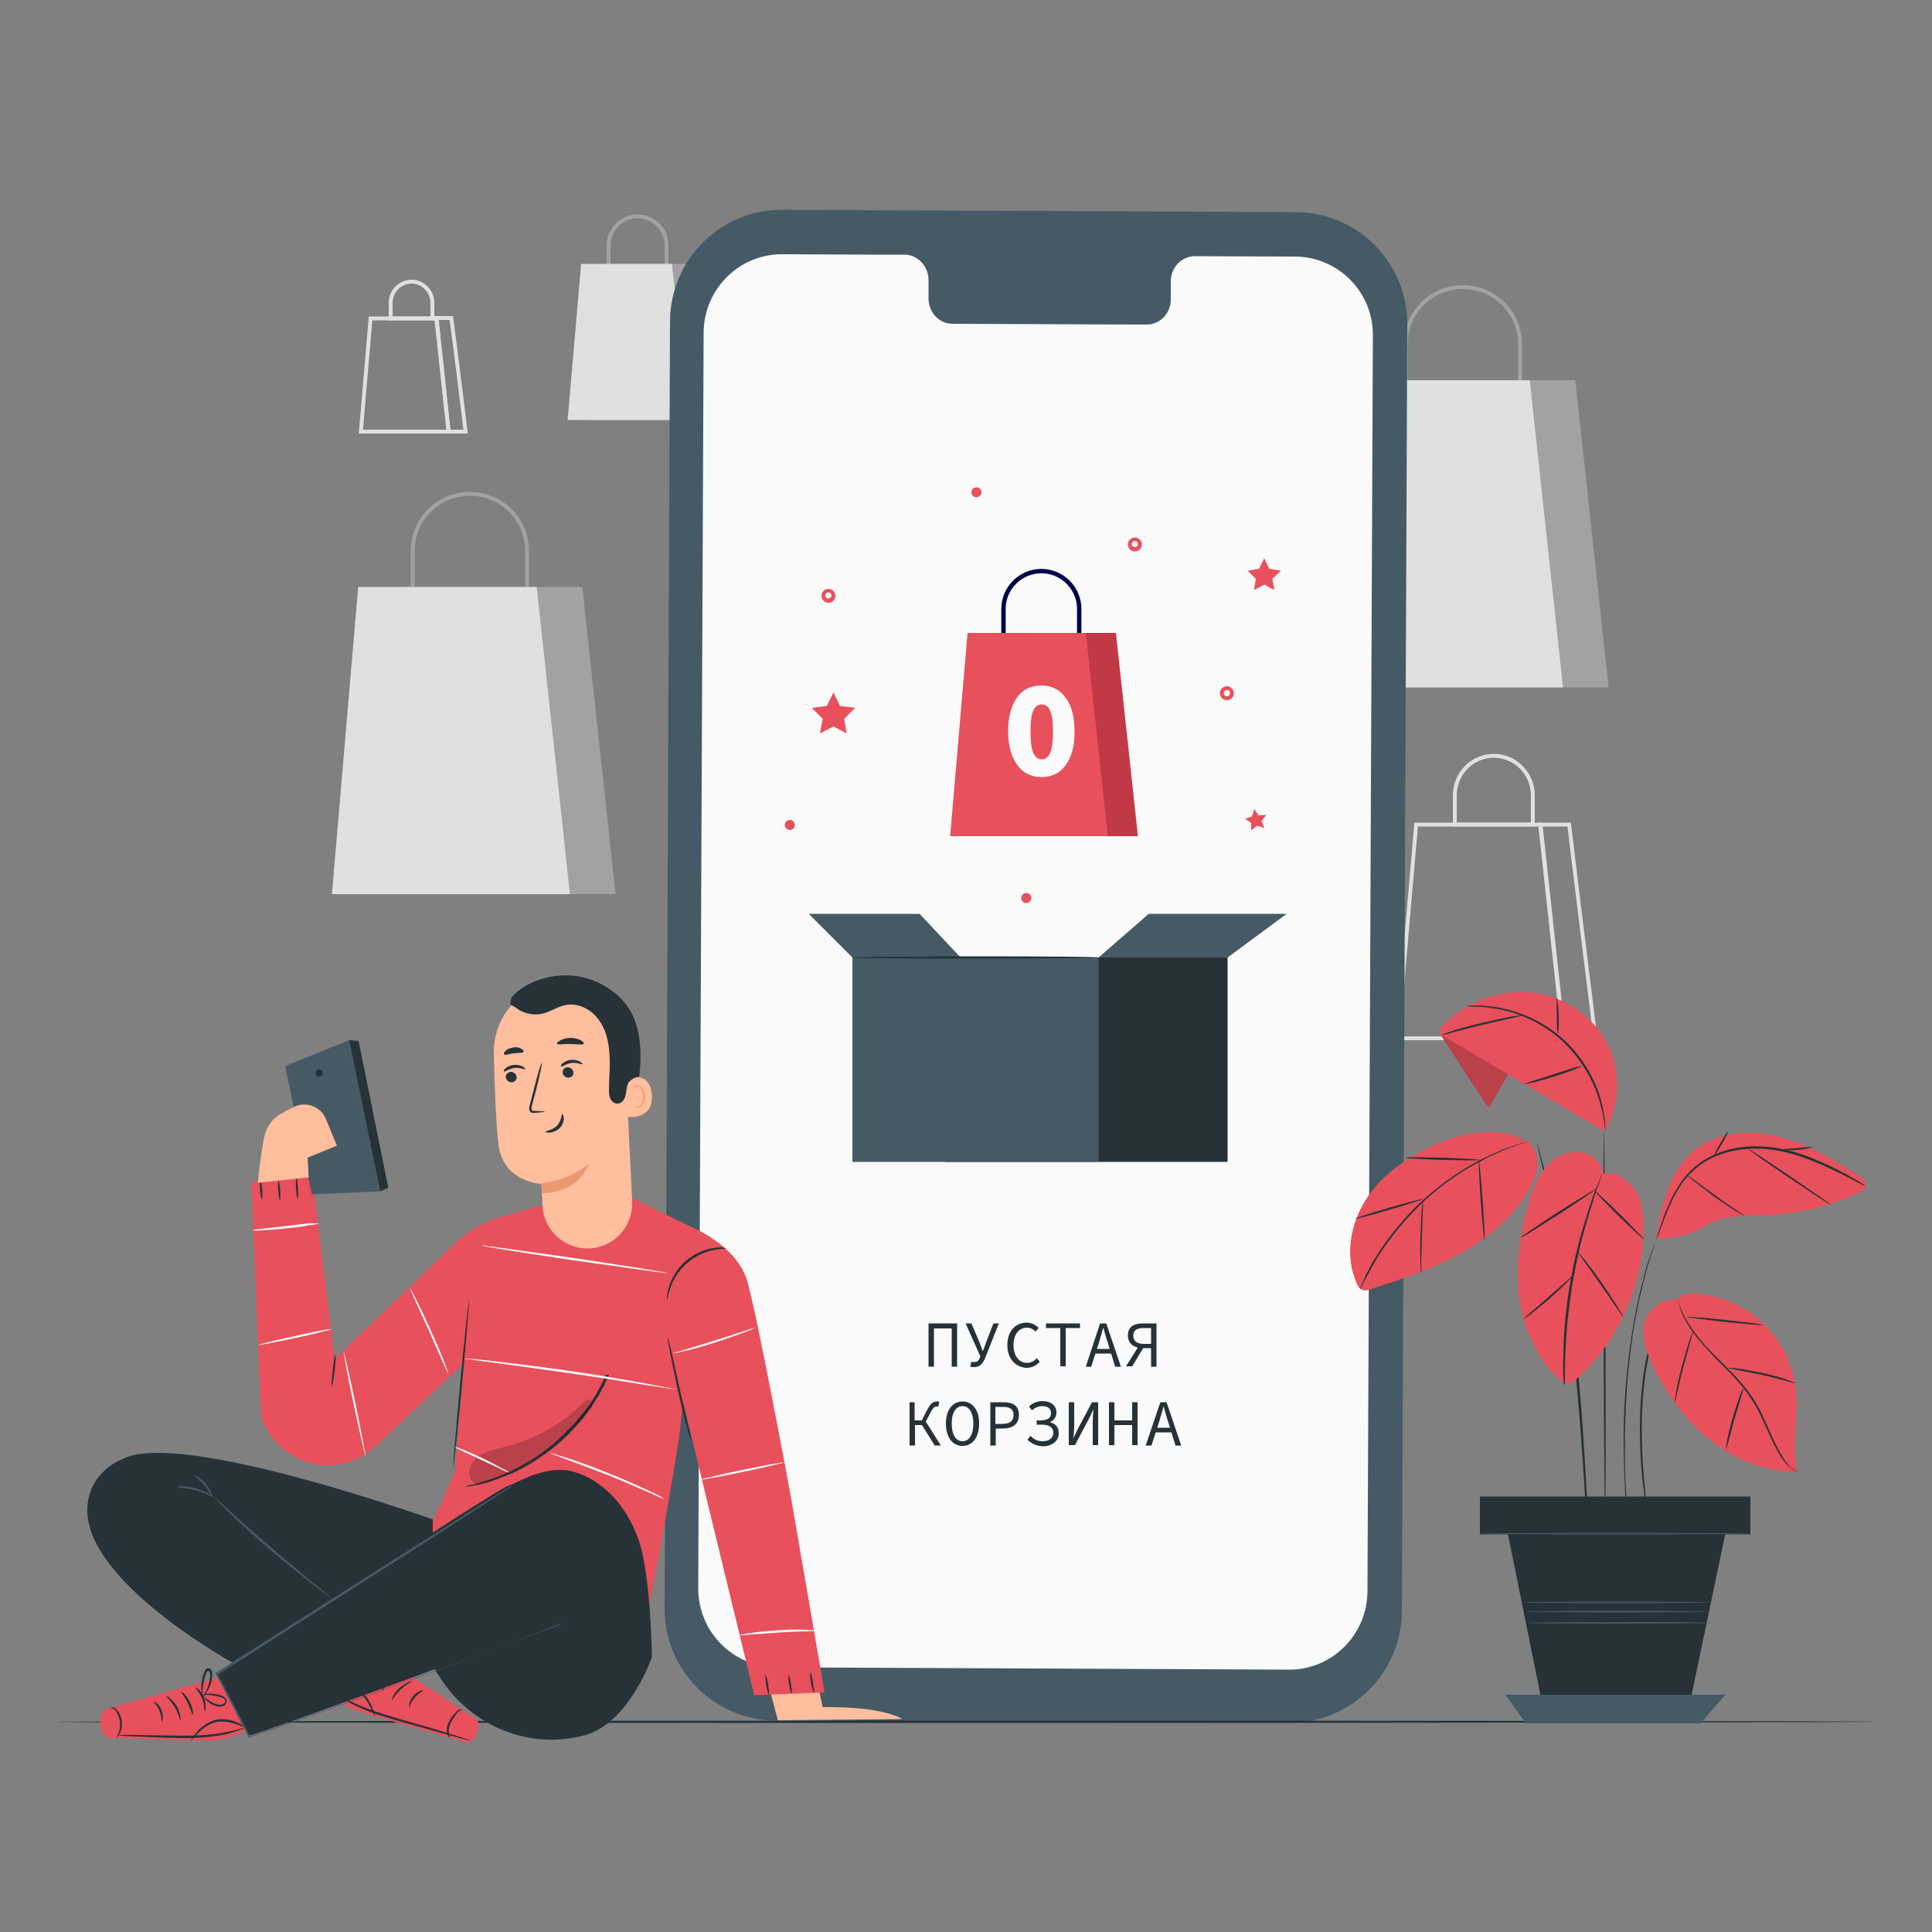 <?xml version="1.0" encoding="utf-8"?>
<!-- Generator: Adobe Illustrator 22.0.1, SVG Export Plug-In . SVG Version: 6.00 Build 0)  -->
<svg version="1.1" xmlns="http://www.w3.org/2000/svg" xmlns:xlink="http://www.w3.org/1999/xlink" x="0px" y="0px"
	 viewBox="0 0 500 500" style="enable-background:new 0 0 500 500;" xml:space="preserve">
<rect x="0" y="0" width="500" height="500" fill="#808080" stroke="none"/>
<style type="text/css">
	.st0{fill:none;stroke:#E0E0E0;stroke-miterlimit:10;}
	.st1{fill:#A3A2A2;}
	.st2{fill:none;stroke:#A3A2A2;stroke-miterlimit:10;}
	.st3{fill:#E0E0E0;}
	.st4{display:none;}
	.st5{display:inline;}
	.st6{fill:#EBEBEB;}
	.st7{fill:#455A64;}
	.st8{fill:#FAFAFA;}
	.st9{fill:#E8505B;}
	.st10{fill:#263238;}
	.st11{fill:#C13945;}
	.st12{fill:none;stroke:#01004C;stroke-width:1.133;stroke-linecap:round;stroke-linejoin:round;stroke-miterlimit:10;}
	.st13{fill:#FFBE9D;}
	.st14{opacity:0.2;}
	.st15{fill:#EB996E;}
</style>
<g id="Background_Complete">
	<g>
		<path class="st0" d="M412.9,268.7c-2.7,0-5.5,0-8.2,0c-2-18.4-4-36.9-6-55.3c2.5,0,4.9,0,7.4,0
			C408.3,231.8,410.6,250.2,412.9,268.7z"/>
		<path class="st0" d="M376.5,213.4h20.2v-7.5c0-5.7-4.5-10.3-10.1-10.3l0,0c-5.6,0-10.1,4.6-10.1,10.3V213.4z"/>
		<polygon class="st0" points="404.6,268.7 361.7,268.7 366.5,213.4 398.6,213.4 		"/>
	</g>
	<g>
		<polygon class="st1" points="184.3,108.7 152.9,108.7 156.4,68.3 179.9,68.3 		"/>
		<path class="st2" d="M157.5,69h15v-5.5c0-4.2-3.4-7.5-7.5-7.5l0,0c-4.2,0-7.5,3.4-7.5,7.5V69z"/>
		<polygon class="st3" points="178.3,108.7 146.9,108.7 150.4,68.3 173.9,68.3 		"/>
	</g>
	<g>
		<polygon class="st1" points="416.3,177.9 354.7,177.9 361.5,98.4 407.7,98.4 		"/>
		<path class="st2" d="M363.8,99.8h29.6V89.1c0-8.2-6.6-14.8-14.8-14.8l0,0c-8.2,0-14.8,6.6-14.8,14.8V99.8z"/>
		<polygon class="st3" points="404.5,177.9 342.9,177.9 349.7,98.4 395.9,98.4 		"/>
	</g>
	<g>
		<polygon class="st1" points="159.3,231.4 97.7,231.4 104.5,151.9 150.7,151.9 		"/>
		<path class="st2" d="M106.8,153.4h29.6v-10.8c0-8.2-6.6-14.8-14.8-14.8l0,0c-8.2,0-14.8,6.6-14.8,14.8V153.4z"/>
		<polygon class="st3" points="147.5,231.4 85.9,231.4 92.7,151.9 138.9,151.9 		"/>
	</g>
	<g>
		<path class="st0" d="M120.5,111.7c-1.5,0-2.9,0-4.4,0c-1.1-9.8-2.1-19.6-3.2-29.4c1.3,0,2.6,0,3.9,0
			C118.1,92.1,119.3,101.9,120.5,111.7z"/>
		<path class="st0" d="M101.2,82.4h10.7v-4c0-3-2.4-5.5-5.4-5.5l0,0c-3,0-5.4,2.5-5.4,5.5V82.4z"/>
		<polygon class="st0" points="116.1,111.7 93.4,111.7 95.9,82.4 113,82.4 		"/>
	</g>
</g>
<g id="Background_Simple" class="st4">
	<g class="st5">
		<path class="st6" d="M461.4,105.3l-2.4-3.9c-20.4-33.2-57.2-53.1-96-50.7c-5,0.3-10,1-14.9,2c-35.3,7.5-66,33.8-78.8,67.6
			c-7.5,19.9-9.6,42.7-23.8,58.5c-18.5,20.5-49.9,21.2-77.5,20.3c-27.6-0.8-59-0.1-77.4,20.5C79,232.4,75.4,250.8,76.3,268
			c2.5,45.7,34.7,86.6,75.8,107s89.4,22.1,134.3,13.2c62.9-12.5,122.8-46.9,158.7-100.1C481.1,235,490.2,162.6,461.4,105.3z"/>
	</g>
</g>
<g id="Device">
	<g>
		<g>
			<g>
				<g>
					<g>
						<g>
							<g>
								<g>
									<path class="st7" d="M333.7,445.9l-132.9-0.6c-16-0.1-28.9-13.1-28.8-29.1l1.4-333.1c0.1-16,13.1-28.9,29.1-28.8l132.9,0.6
										c16,0.1,28.9,13.1,28.8,29.1l-1.4,333.1C362.7,433,349.6,445.9,333.7,445.9z"/>
								</g>
							</g>
							<g>
								<g>
									<path class="st8" d="M335.1,66.4l-25.8-0.1c-3.5,0-6.3,2.9-6.3,6.5l0,4.7c0,3.6-2.8,6.5-6.3,6.5l-50.2-0.2
										c-3.5,0-6.2-3-6.2-6.6l0-4.7c0-3.6-2.8-6.6-6.2-6.6l-9.1,0l-22.5-0.1c-11.2-0.1-20.3,9-20.4,20.2l-1.4,325.1
										c0,11.2,9,20.3,20.2,20.4l132.6,0.6c11.2,0.1,20.3-9,20.4-20.2l1.4-325.1C355.4,75.6,346.3,66.4,335.1,66.4z"/>
								</g>
							</g>
						</g>
					</g>
				</g>
			</g>
			<g>
				<polygon class="st9" points="215.7,179.2 217.4,182.7 221.3,183.2 218.5,186 219.1,189.8 215.7,188 212.2,189.8 212.9,186 
					210.1,183.2 214,182.7 				"/>
			</g>
			<g>
				<polygon class="st9" points="327.2,144.5 328.5,147.2 331.5,147.7 329.3,149.8 329.8,152.7 327.2,151.3 324.5,152.7 325,149.8 
					322.9,147.7 325.8,147.2 				"/>
			</g>
			<g>
				<polygon class="st9" points="324.6,209.4 325.7,211 327.7,210.9 326.5,212.5 327.2,214.3 325.3,213.7 323.8,214.9 323.8,213 
					322.2,211.9 324,211.3 				"/>
			</g>
			<g>
				<path class="st9" d="M214.4,156c-1,0-1.8-0.8-1.8-1.8c0-1,0.8-1.8,1.8-1.8c1,0,1.8,0.8,1.8,1.8C216.2,155.2,215.4,156,214.4,156
					z M214.4,153.3c-0.5,0-0.8,0.4-0.8,0.8c0,0.5,0.4,0.8,0.8,0.8c0.5,0,0.8-0.4,0.8-0.8C215.2,153.7,214.8,153.3,214.4,153.3z"/>
			</g>
			<g>
				<path class="st9" d="M317.5,181.2c-1,0-1.8-0.8-1.8-1.8c0-1,0.8-1.8,1.8-1.8c1,0,1.8,0.8,1.8,1.8
					C319.4,180.4,318.5,181.2,317.5,181.2z M317.5,178.6c-0.5,0-0.8,0.4-0.8,0.8c0,0.5,0.4,0.8,0.8,0.8c0.5,0,0.8-0.4,0.8-0.8
					C318.4,178.9,318,178.6,317.5,178.6z"/>
			</g>
			<g>
				<path class="st9" d="M293.7,142.7c-1,0-1.8-0.8-1.8-1.8c0-1,0.8-1.8,1.8-1.8c1,0,1.8,0.8,1.8,1.8
					C295.5,141.9,294.7,142.7,293.7,142.7z M293.7,140c-0.5,0-0.8,0.4-0.8,0.8c0,0.5,0.4,0.8,0.8,0.8c0.5,0,0.8-0.4,0.8-0.8
					C294.5,140.4,294.2,140,293.7,140z"/>
			</g>
			<g>
				<circle class="st9" cx="204.4" cy="213.5" r="1.3"/>
			</g>
			<g>
				<path class="st9" d="M266.9,232.4c0,0.7-0.6,1.3-1.3,1.3c-0.7,0-1.3-0.6-1.3-1.3s0.6-1.3,1.3-1.3
					C266.3,231.1,266.9,231.7,266.9,232.4z"/>
			</g>
			<g>
				<circle class="st9" cx="252.7" cy="127.4" r="1.3"/>
			</g>
			<g>
				<g>
					<rect x="244.6" y="247.8" class="st10" width="73.1" height="52.9"/>
				</g>
				<g>
					<rect x="220.6" y="247.8" class="st7" width="63.7" height="52.9"/>
				</g>
				<g>
					<polygon class="st7" points="220.6,247.8 209.3,236.5 238,236.5 248.6,247.8 					"/>
				</g>
				<g>
					<polygon class="st7" points="284.3,247.8 297.3,236.5 333,236.5 317.7,247.8 					"/>
				</g>
				<g>
					<g>
						<path class="st10" d="M284.3,247.8c0,0.1-14.3,0.3-31.9,0.3c-17.6,0-31.9-0.1-31.9-0.3c0-0.1,14.3-0.3,31.9-0.3
							C270.1,247.5,284.3,247.6,284.3,247.8z"/>
					</g>
				</g>
			</g>
		</g>
	</g>
	<g>
		<polygon class="st11" points="294.5,216.4 253.7,216.4 258.3,163.8 288.8,163.8 		"/>
		<path class="st12" d="M259.7,164.7h19.6v-7.1c0-5.4-4.4-9.8-9.8-9.8l0,0c-5.4,0-9.8,4.4-9.8,9.8V164.7z"/>
		<polygon class="st9" points="286.7,216.4 245.9,216.4 250.4,163.8 281,163.8 		"/>
	</g>
	<g>
		<path class="st10" d="M240.2,342.5h7.5v11.2h-1.4v-9.9h-4.6v9.9h-1.4V342.5z"/>
		<path class="st10" d="M251.1,353.7l0.3-1.3c0.2,0.1,0.4,0.1,0.7,0.1c0.7,0,1.1-0.3,1.4-0.9l0.2-0.6l-3.8-8.5h1.5l2.1,4.9l0.8,2.2
			h0.1l0.8-2.2l1.9-4.9h1.4l-3.6,9.1c-0.6,1.4-1.4,2.2-2.8,2.2C251.8,353.8,251.5,353.8,251.1,353.7z"/>
		<path class="st10" d="M260.7,348.1c0-3.6,2.1-5.8,5-5.8c1.3,0,2.4,0.6,3.1,1.4l-0.8,0.9c-0.6-0.6-1.3-1-2.2-1
			c-2.1,0-3.5,1.7-3.5,4.5c0,2.8,1.4,4.6,3.5,4.6c1,0,1.8-0.4,2.5-1.2l0.8,0.9c-0.9,1-2,1.6-3.5,1.6
			C262.8,353.8,260.7,351.7,260.7,348.1z"/>
		<path class="st10" d="M274.4,343.7h-3.7v-1.2h8.8v1.2h-3.7v9.9h-1.4V343.7z"/>
		<path class="st10" d="M284.7,342.5h1.6l3.8,11.2h-1.5l-1.9-6.2c-0.4-1.2-0.8-2.5-1.1-3.8h-0.1c-0.4,1.3-0.7,2.5-1.1,3.8l-2,6.2
			H281L284.7,342.5z M283,349.1h5.1v1.2H283V349.1z"/>
		<path class="st10" d="M295,347.9l1.1,0.6l-3.1,5.1h-1.6L295,347.9z M297.9,348.9h-2.3c-2.1-0.1-3.7-1.1-3.7-3.3
			c0-2.3,1.6-3.1,3.9-3.1h3.5v11.2h-1.4V348.9z M297.9,347.8v-4.1h-1.9c-1.7,0-2.7,0.5-2.7,2c0,1.4,1,2.1,2.7,2.1H297.9z"/>
		<path class="st10" d="M235.3,362.9h1.4v4.7h2.7l4.1,6.5h-1.6l-3.3-5.3h-1.8v5.3h-1.4V362.9z M238.4,367.9l1.6-3.1
			c0.9-1.7,1.5-2.1,2.5-2.1c0.2,0,0.4,0,0.6,0.1l-0.3,1.3c-0.1-0.1-0.3-0.1-0.4-0.1c-0.5,0-0.8,0.2-1.5,1.4l-1.4,2.7L238.4,367.9z"
			/>
		<path class="st10" d="M244.8,368.4c0-3.6,1.8-5.7,4.3-5.7s4.3,2.1,4.3,5.7c0,3.7-1.8,5.8-4.3,5.8S244.8,372.1,244.8,368.4z
			 M251.9,368.4c0-2.8-1.1-4.5-2.8-4.5c-1.7,0-2.8,1.7-2.8,4.5c0,2.9,1.1,4.6,2.8,4.6C250.8,373,251.9,371.3,251.9,368.4z"/>
		<path class="st10" d="M256.2,362.9h3.4c2.5,0,4.1,0.8,4.1,3.3c0,2.4-1.7,3.5-4.1,3.5h-1.9v4.4h-1.4V362.9z M259.4,368.5
			c1.9,0,2.9-0.7,2.9-2.3c0-1.6-1-2.1-2.9-2.1h-1.8v4.4H259.4z"/>
		<path class="st10" d="M265.9,372.6l0.8-1c1,1,1.9,1.4,3.2,1.4c1.5,0,2.7-0.8,2.7-2.2c0-1.4-1.1-2.1-3-2.1h-1.3v-1.1h0.9
			c2,0,2.8-0.7,2.8-1.9c0-1.2-0.9-1.8-2.2-1.8c-1,0-2,0.4-2.7,1.1l-0.8-1c0.8-0.8,2.1-1.4,3.5-1.4c2.1,0,3.6,1.1,3.6,2.9
			c0,1.2-0.6,2.1-1.6,2.5v0.1c1.3,0.3,2.2,1.2,2.2,2.8c0,2.1-1.8,3.4-4.1,3.4C268.3,374.2,267,373.7,265.9,372.6z"/>
		<path class="st10" d="M276.6,362.9h1.4v5.8c0,1.2-0.1,2.4-0.2,3.5h0l1.1-2.3l3.7-7h1.6V374h-1.4v-5.8c0-1.2,0.1-2.3,0.2-3.5h0
			l-1.1,2.3l-3.7,7h-1.6V362.9z"/>
		<path class="st10" d="M287,362.9h1.4v4.7h4.6v-4.7h1.4V374H293v-5.2h-4.6v5.2H287V362.9z"/>
		<path class="st10" d="M300.3,362.9h1.6l3.8,11.2h-1.5l-1.9-6.2c-0.4-1.2-0.8-2.5-1.1-3.8h-0.1c-0.4,1.3-0.7,2.5-1.1,3.8l-2,6.2
			h-1.5L300.3,362.9z M298.6,369.5h5.1v1.2h-5.1V369.5z"/>
	</g>
	<g>
		<path class="st8" d="M278.1,189.5c0,3.6-0.8,6.4-2.3,8.5c-1.5,2.1-3.6,3.1-6.3,3.1c-2.7,0-4.8-1.1-6.3-3.2c-1.5-2.1-2.3-5-2.3-8.7
			c0-3.7,0.8-6.6,2.3-8.7c1.5-2.1,3.6-3.1,6.3-3.1c2.7,0,4.8,1.1,6.3,3.2C277.4,182.7,278.1,185.7,278.1,189.5z M266.7,189.3
			c0,2.5,0.2,4.3,0.7,5.5c0.5,1.1,1.2,1.7,2.2,1.7c1,0,1.7-0.6,2.2-1.7c0.5-1.2,0.7-3,0.7-5.4c0-2.5-0.2-4.3-0.7-5.4
			c-0.5-1.2-1.2-1.7-2.2-1.7c-1,0-1.8,0.6-2.2,1.7C266.9,184.9,266.7,186.8,266.7,189.3z"/>
	</g>
</g>
<g id="Floor">
	<g>
		<g>
			<path class="st10" d="M485.2,445.6c0,0.1-105.3,0.3-235.2,0.3c-129.9,0-235.2-0.1-235.2-0.3c0-0.1,105.3-0.3,235.2-0.3
				C379.9,445.3,485.2,445.4,485.2,445.6z"/>
		</g>
	</g>
</g>
<g id="Character">
	<g>
		<g>
			<path class="st13" d="M198.4,434.2l2.9,11l32.2-0.3c0,0-4.4-3.3-20.6-3.1l-1.6-7.6H198.4z"/>
		</g>
		<g>
			<g>
				<path class="st9" d="M163.3,309.9l-24.1,2.3l-9.8,2.8c-4.2,1.2-8,3.4-11.2,6.4l-31.6,30.3l-5.8-47.1L65,305.9l2.6,60.7
					c2.4,7.4,9.2,12.6,17.2,12.6c4.7,0,9.3-2,12.7-5.2l22.5-21.2l-2.2,27.9l-7.7,17.4l55.2,31.2c0,0,6.5-32.1,10-54.3
					c2.8-18,4.3-57.1,4.3-57.1L163.3,309.9z"/>
			</g>
			<g>
				<path class="st9" d="M178.1,317.2c0,0,12.2,4.5,15.2,14.1c2.6,8.5,11.4,56.2,11.4,56.2l8.7,50.5l-18.2,0.7l-20.9-86.1
					L178.1,317.2z"/>
			</g>
			<g>
				<g>
					<path class="st10" d="M117.3,379.5c-0.1,0,0.7-9.7,1.8-21.6c1.1-11.9,2.2-21.6,2.3-21.5c0.1,0-0.7,9.7-1.8,21.6
						C118.5,369.8,117.5,379.5,117.3,379.5z"/>
				</g>
			</g>
			<g>
				<g>
					<path class="st10" d="M157.6,355.7c0,0,0,0.2-0.2,0.5c-0.1,0.4-0.3,0.8-0.6,1.3c-0.2,0.6-0.5,1.3-1,2c-0.4,0.8-0.8,1.7-1.5,2.6
						c-0.3,0.5-0.6,1-0.9,1.5c-0.3,0.5-0.7,1-1.1,1.5c-0.7,1.1-1.6,2.2-2.6,3.3c-1.9,2.2-4.2,4.5-6.9,6.6c-2.7,2.1-5.4,3.8-8,5.2
						c-1.3,0.6-2.6,1.3-3.8,1.7c-0.6,0.2-1.2,0.5-1.8,0.7c-0.6,0.2-1.1,0.4-1.7,0.6c-1,0.4-2,0.6-2.9,0.8c-0.8,0.2-1.6,0.4-2.2,0.5
						c-0.6,0.1-1,0.2-1.4,0.2c-0.3,0-0.5,0.1-0.5,0c0,0,0.2-0.1,0.5-0.2c0.4-0.1,0.8-0.2,1.4-0.3c0.6-0.1,1.3-0.3,2.2-0.6
						c0.8-0.3,1.8-0.5,2.8-0.9c0.5-0.2,1.1-0.4,1.6-0.6c0.6-0.2,1.1-0.5,1.7-0.7c1.2-0.5,2.4-1.1,3.7-1.8c2.6-1.4,5.3-3.1,7.9-5.2
						c2.6-2.1,4.9-4.4,6.8-6.5c0.9-1.1,1.8-2.2,2.6-3.2c0.4-0.5,0.8-1,1.1-1.5c0.3-0.5,0.6-1,0.9-1.5c0.6-0.9,1.1-1.8,1.5-2.6
						c0.4-0.8,0.8-1.4,1-2c0.3-0.5,0.5-0.9,0.6-1.3C157.5,355.9,157.5,355.7,157.6,355.7z"/>
				</g>
			</g>
			<g class="st14">
				<g>
					<path d="M123.8,384.4c-1.8-0.5-2.7-2.7-2.2-4.4c0.5-1.8,1.9-3.1,3.6-3.9c1.7-0.8,3.5-1.1,5.3-1.6c7.7-1.9,14.9-5.9,20.5-11.5
						c0.5-0.5,1.3-1.1,1.9-0.7c0.9,0.5,0.3,1.8-0.3,2.6c-7.8,9-18,15.9-29.3,19.7"/>
				</g>
			</g>
			<g>
				<g>
					<path class="st10" d="M178.9,373c0,0-0.2-0.4-0.4-1c-0.2-0.7-0.5-1.6-0.8-2.9c-0.7-2.4-1.5-5.8-2.3-9.5c-0.8-3.7-1.5-7.1-2-9.6
						c-0.2-1.2-0.4-2.2-0.5-2.9c-0.1-0.7-0.1-1.1-0.1-1.1c0,0,0.1,0.4,0.3,1c0.2,0.8,0.4,1.8,0.7,2.9c0.6,2.6,1.3,5.9,2.1,9.5
						c0.8,3.7,1.6,7,2.2,9.5c0.3,1.1,0.5,2.1,0.6,2.9C178.9,372.6,179,373,178.9,373z"/>
				</g>
			</g>
			<g>
				<g>
					<path class="st10" d="M67.8,310.5c-0.1,0-0.4-1.1-0.5-2.4c-0.1-1.3-0.1-2.4,0.1-2.4c0.1,0,0.4,1.1,0.5,2.4
						C67.9,309.4,67.9,310.5,67.8,310.5z"/>
				</g>
			</g>
			<g>
				<g>
					<path class="st10" d="M72.4,310.6c-0.1,0-0.3-1.1-0.4-2.5c-0.1-1.4,0-2.6,0.1-2.6s0.3,1.1,0.4,2.5
						C72.6,309.5,72.5,310.6,72.4,310.6z"/>
				</g>
			</g>
			<g>
				<g>
					<path class="st10" d="M77,310.3c-0.1,0-0.3-1.3-0.4-2.8c-0.1-1.6,0-2.8,0.1-2.9c0.1,0,0.3,1.3,0.4,2.8
						C77.2,309,77.1,310.3,77,310.3z"/>
				</g>
			</g>
			<g>
				<g>
					<path class="st10" d="M85.9,358.9c-0.1,0-0.1-1.9,0.2-4.2c0.2-2.3,0.5-4.1,0.7-4.1c0.1,0,0.1,1.9-0.2,4.2
						C86.3,357.1,86,358.9,85.9,358.9z"/>
				</g>
			</g>
			<g>
				<g>
					<path class="st10" d="M198.1,433.5c0.1,0,0.5,1.1,0.7,2.5c0.2,1.4,0.3,2.6,0.2,2.6c-0.1,0-0.5-1.1-0.7-2.5
						C198.1,434.7,198,433.5,198.1,433.5z"/>
				</g>
			</g>
			<g>
				<g>
					<path class="st10" d="M204.1,433.5c0.1,0,0.4,1,0.6,2.3c0.2,1.3,0.3,2.4,0.1,2.4c-0.1,0-0.4-1-0.6-2.3
						C204,434.5,204,433.5,204.1,433.5z"/>
				</g>
			</g>
			<g>
				<g>
					<path class="st10" d="M209.8,432.9c0.1,0,0.4,1.2,0.6,2.6c0.2,1.4,0.4,2.6,0.3,2.6c-0.1,0-0.6-1.1-0.8-2.6
						C209.6,434.1,209.6,432.9,209.8,432.9z"/>
				</g>
			</g>
			<g>
				<g>
					<path class="st10" d="M187.9,323.1c0,0.1-1.3,0-3.2,0.4c-2,0.4-4.6,1.4-6.9,3.4c-2.3,2-3.7,4.5-4.3,6.4
						c-0.7,1.9-0.8,3.2-0.9,3.1c0,0,0-0.3,0-0.9c0.1-0.6,0.2-1.4,0.5-2.4c0.6-2,1.9-4.6,4.3-6.7c2.4-2.1,5.2-3.1,7.2-3.4
						c1-0.2,1.8-0.2,2.4-0.2C187.6,323,187.9,323.1,187.9,323.1z"/>
				</g>
			</g>
			<g>
				<g>
					<path class="st8" d="M195.4,343.6c0,0.1-1.1,0.6-3,1.3c-1.9,0.7-4.5,1.6-7.5,2.6c-2.9,0.9-5.6,1.7-7.6,2.1
						c-2,0.5-3.2,0.7-3.2,0.7c0-0.1,1.2-0.4,3.1-1c2.1-0.6,4.7-1.4,7.5-2.3c2.9-0.9,5.4-1.7,7.5-2.4
						C194.2,343.9,195.4,343.6,195.4,343.6z"/>
				</g>
			</g>
			<g>
				<g>
					<path class="st8" d="M203.1,378.4c0,0.1-1.2,0.4-3.1,0.8c-1.9,0.5-4.6,1.1-7.6,1.7c-3,0.6-5.7,1.2-7.7,1.5
						c-2,0.4-3.2,0.6-3.2,0.5c0-0.1,1.2-0.4,3.1-0.8c1.9-0.5,4.6-1.1,7.6-1.7c3-0.6,5.7-1.2,7.7-1.5
						C201.8,378.6,203.1,378.4,203.1,378.4z"/>
				</g>
			</g>
			<g>
				<g>
					<path class="st8" d="M211.8,422c0,0.1-1.1,0.1-3,0.2c-1.9,0-4.4,0.1-7.2,0.3c-2.8,0.2-5.4,0.4-7.2,0.5c-1.8,0.2-3,0.3-3,0.2
						c0-0.1,1.1-0.3,3-0.6c1.8-0.3,4.4-0.5,7.2-0.7c2.8-0.2,5.4-0.2,7.3-0.1C210.7,421.9,211.8,422,211.8,422z"/>
				</g>
			</g>
			<g>
				<g>
					<path class="st8" d="M131.7,381.1c0,0.1-0.8-0.3-2.1-0.9c-1.4-0.7-3.1-1.5-4.9-2.3c-1.8-0.9-3.5-1.6-4.9-2.3
						c-1.3-0.6-2-1-2-1.1c0-0.1,0.8,0.2,2.1,0.7c1.3,0.5,3.1,1.3,5,2.2c1.9,0.9,3.6,1.8,4.8,2.5C131,380.5,131.7,381,131.7,381.1z"
						/>
				</g>
			</g>
			<g>
				<g>
					<path class="st8" d="M171.9,387.9c0,0-0.4-0.1-1.2-0.4c-0.8-0.4-1.9-0.8-3.1-1.4c-2.7-1.2-6.3-2.7-10.4-4.4
						c-4.1-1.6-7.9-3-10.6-4c-1.3-0.5-2.4-0.9-3.2-1.2c-0.8-0.3-1.2-0.5-1.2-0.5c0,0,0.4,0.1,1.2,0.3c0.8,0.2,1.9,0.6,3.3,1
						c2.8,0.9,6.5,2.2,10.6,3.9c4.1,1.6,7.8,3.3,10.4,4.5c1.3,0.6,2.4,1.1,3.1,1.5C171.5,387.6,171.9,387.9,171.9,387.9z"/>
				</g>
			</g>
			<g>
				<g>
					<path class="st8" d="M175,359.5c0,0-0.2,0-0.6,0c-0.4-0.1-1-0.1-1.6-0.2c-1.5-0.2-3.4-0.6-5.9-0.9c-4.9-0.8-11.8-1.9-19.4-3
						c-7.6-1.1-14.4-2-19.4-2.7c-2.4-0.3-4.4-0.6-5.9-0.8c-0.6-0.1-1.2-0.2-1.6-0.2c-0.4-0.1-0.6-0.1-0.6-0.1c0,0,0.2,0,0.6,0
						c0.4,0,1,0.1,1.6,0.1c1.4,0.1,3.4,0.3,5.9,0.6c5,0.6,11.9,1.4,19.4,2.5c7.6,1.1,14.4,2.3,19.3,3.2c2.5,0.5,4.5,0.8,5.8,1.1
						c0.6,0.1,1.2,0.2,1.6,0.3C174.9,359.4,175,359.5,175,359.5z"/>
				</g>
			</g>
			<g>
				<g>
					<path class="st8" d="M172.8,329.5c0,0.1-10.8-1.4-24.2-3.3c-13.3-2-24.1-3.7-24.1-3.9c0-0.1,10.8,1.4,24.2,3.3
						C162,327.6,172.8,329.3,172.8,329.5z"/>
				</g>
			</g>
			<g>
				<g>
					<path class="st8" d="M116.1,355.7c-0.1,0-0.6-1.2-1.5-3.2c-1-2.2-2.2-4.9-3.5-7.9c-1.4-3-2.6-5.7-3.6-7.9
						c-0.9-2-1.5-3.3-1.4-3.3c0,0,0.2,0.3,0.5,0.8c0.3,0.5,0.7,1.3,1.2,2.3c1,2,2.3,4.7,3.7,7.8c1.4,3.1,2.6,5.9,3.4,8
						c0.4,1,0.7,1.9,0.9,2.5C116,355.4,116.1,355.7,116.1,355.7z"/>
				</g>
			</g>
			<g>
				<g>
					<path class="st8" d="M94.6,376.8c-0.1,0-1.5-6-3.1-13.5c-1.6-7.5-2.7-13.6-2.6-13.6c0.1,0,1.5,6,3.1,13.5
						C93.5,370.7,94.7,376.8,94.6,376.8z"/>
				</g>
			</g>
			<g>
				<g>
					<path class="st8" d="M85.7,344c0,0.1-4.2,1.2-9.4,2.3c-5.2,1.1-9.5,1.9-9.5,1.8c0-0.1,4.2-1.2,9.4-2.3
						C81.4,344.6,85.6,343.8,85.7,344z"/>
				</g>
			</g>
			<g>
				<g>
					<path class="st8" d="M82.5,316.6c0,0.1-0.9,0.3-2.5,0.5c-1.5,0.3-3.7,0.6-6,0.8c-2.4,0.3-4.5,0.4-6.1,0.5
						c-1.6,0.1-2.5,0.1-2.5,0c0-0.1,0.9-0.2,2.5-0.4c1.7-0.2,3.8-0.4,6-0.7c2.3-0.3,4.3-0.5,6-0.7C81.5,316.6,82.5,316.6,82.5,316.6
						z"/>
				</g>
			</g>
		</g>
		<g>
			<g>
				<g>
					<path class="st7" d="M90.6,269.1c0.3,0.6,7.8,39.2,7.8,39.2l-17.7,0.8l-6.9-33.2L90.6,269.1z"/>
				</g>
				<g>
					<polygon class="st10" points="98.4,308.3 100.5,307.4 92.8,269.4 90.4,269.2 					"/>
				</g>
				<g>
					<path class="st10" d="M83.5,277.6c0.1,0.5-0.3,1-0.8,1c-0.5,0.1-1-0.3-1-0.8c-0.1-0.5,0.3-1,0.8-1
						C83,276.7,83.5,277.1,83.5,277.6z"/>
				</g>
			</g>
			<g>
				<path class="st13" d="M79.9,304.7l-0.3-5.1l7.6-3.1l-2.9-7c-1.4-3.3-5.4-4.6-8.5-2.9c-1,0.5-2.1,1.1-3,1.6
					c-2.2,1.2-3.7,3.2-4.3,5.6c-1,4.1-1.8,12.7-1.8,12.3"/>
			</g>
		</g>
		<g>
			<g>
				<path class="st9" d="M59.6,433.3c0,0-31.1,8.6-32.4,9.1c-1.9,0.7-1.6,7.5,1.4,7.4c1.4-0.1,23.9,0.8,26.7,0.7
					c2.8-0.2,11.4-3.6,11.4-3.6L59.6,433.3z"/>
			</g>
			<g>
				<g>
					<path class="st10" d="M46.7,445.2c-0.2,0-0.4-1.6-1.4-3.3c-1-1.7-2.3-2.7-2.2-2.9c0.1-0.1,1.6,0.8,2.7,2.6
						C46.8,443.5,46.8,445.2,46.7,445.2z"/>
				</g>
			</g>
			<g>
				<g>
					<path class="st10" d="M49.9,443.8c-0.2,0-0.5-1.4-1.3-3.1c-0.8-1.6-1.8-2.8-1.7-2.9c0.1-0.1,1.3,0.9,2.2,2.6
						C50,442.2,50,443.7,49.9,443.8z"/>
				</g>
			</g>
			<g>
				<g>
					<path class="st10" d="M53,442.9c-0.2,0,0-1.6-0.7-3.3c-0.7-1.7-1.8-2.8-1.7-2.9c0.1-0.1,1.5,0.8,2.2,2.7
						C53.5,441.3,53.1,443,53,442.9z"/>
				</g>
			</g>
			<g>
				<g>
					<path class="st10" d="M52.4,438.9c-0.1,0-0.3-0.9-0.3-2.3c0-0.7,0.1-1.6,0.3-2.5c0.1-0.5,0.3-1,0.5-1.4
						c0.1-0.2,0.2-0.5,0.5-0.8c0.3-0.3,0.8-0.2,1.1,0.1c0.3,0.2,0.4,0.6,0.4,0.9c0,0.3,0,0.6,0,0.8c0,0.5-0.1,1-0.2,1.5
						c-0.2,1-0.6,1.7-1,2.4c-0.7,1.3-1.4,1.9-1.4,1.9c-0.1,0,0.5-0.8,1.1-2c0.3-0.6,0.6-1.4,0.8-2.3c0.1-0.4,0.1-0.9,0.2-1.4
						c0-0.5,0-1.1-0.3-1.3c-0.1-0.1-0.3-0.1-0.4,0c-0.1,0.1-0.3,0.3-0.3,0.5c-0.2,0.5-0.3,0.9-0.5,1.4c-0.2,0.9-0.4,1.7-0.4,2.4
						C52.3,438,52.5,438.9,52.4,438.9z"/>
				</g>
			</g>
			<g>
				<g>
					<path class="st10" d="M52.4,438.6c0-0.1,0.7-0.3,2-0.3c0.6,0,1.4,0.1,2.2,0.3c0.4,0.1,0.8,0.2,1.3,0.5c0.4,0.2,0.9,0.8,0.7,1.4
						c-0.1,0.6-0.6,1-1.1,1.1c-0.5,0.1-1,0.1-1.4,0c-0.9-0.2-1.5-0.6-2-1c-1-0.8-1.5-1.4-1.4-1.4c0.1-0.1,0.6,0.4,1.7,1.1
						c0.5,0.3,1.1,0.7,1.9,0.8c0.4,0.1,0.8,0.1,1.2,0c0.4-0.1,0.7-0.4,0.8-0.7c0.1-0.3-0.1-0.7-0.5-0.9c-0.3-0.2-0.7-0.3-1.1-0.4
						c-0.8-0.2-1.5-0.3-2.1-0.4C53.2,438.6,52.5,438.7,52.4,438.6z"/>
				</g>
			</g>
			<g>
				<g>
					<path class="st10" d="M41.9,445.6c-0.2,0,0-1.3-0.6-2.8c-0.6-1.5-1.6-2.3-1.5-2.4c0.1-0.1,1.4,0.6,2,2.2
						C42.4,444.2,42,445.6,41.9,445.6z"/>
				</g>
			</g>
			<g>
				<g>
					<path class="st10" d="M63.6,447c0,0-0.4,0.2-1.2,0.6c-0.8,0.3-2,0.7-3.5,1.1c-3,0.7-7.2,1.2-11.9,1.1
						c-4.7-0.1-8.9-0.3-11.9-0.4c-1.4-0.1-2.7-0.1-3.6-0.2c-0.9-0.1-1.3-0.1-1.3-0.1c0,0,0.5-0.1,1.3-0.1c1,0,2.2,0,3.6,0
						c3.2,0.1,7.3,0.1,11.9,0.2c4.6,0,8.8-0.3,11.8-1C61.8,447.7,63.6,446.9,63.6,447z"/>
				</g>
			</g>
			<g>
				<g>
					<path class="st10" d="M64.5,447.7c0,0.1-0.9-0.4-2.3-1.1c-1.4-0.6-3.6-1.3-5.9-1c-2.3,0.4-4,1.9-5.1,3
						c-1.1,1.1-1.7,1.9-1.8,1.8c0,0,0.5-0.9,1.5-2.1c0.5-0.6,1.2-1.3,2.1-1.9c0.9-0.6,2-1.2,3.2-1.4c2.5-0.4,4.7,0.5,6.1,1.2
						C63.8,447,64.5,447.7,64.5,447.7z"/>
				</g>
			</g>
		</g>
		<g>
			<g>
				<path class="st9" d="M92.7,424.8c0,0,29.4,19.3,30.5,20.1c1.6,1.2-0.2,6.9-3,5.9c-1.3-0.5-26-7.3-28.7-8.4
					c-2.7-1-9.8-6.9-9.8-6.9L92.7,424.8z"/>
			</g>
			<g>
				<g>
					<path class="st10" d="M101.4,440c-0.1,0,0.4-1.7,2-3.2c1.6-1.4,3.3-1.8,3.3-1.7c0.1,0.1-1.5,0.7-3,2.1
						C102.2,438.6,101.5,440.1,101.4,440z"/>
				</g>
			</g>
			<g>
				<g>
					<path class="st10" d="M98.8,437.6c-0.1,0,0.4-1.5,1.8-2.9c1.3-1.4,2.8-2,2.9-1.9c0.1,0.1-1.2,0.9-2.5,2.2
						C99.6,436.4,98.9,437.7,98.8,437.6z"/>
				</g>
			</g>
			<g>
				<g>
					<path class="st10" d="M96.1,435.9c-0.1,0,0-1.7,1.3-3.2c1.3-1.6,2.9-2.1,2.9-1.9c0.1,0.1-1.3,0.8-2.5,2.3
						C96.6,434.4,96.3,436,96.1,435.9z"/>
				</g>
			</g>
			<g>
				<g>
					<path class="st10" d="M97.9,432.3c-0.1,0,0.3-0.8,0.7-2.2c0.2-0.7,0.3-1.5,0.3-2.4c0-0.5,0-0.9,0-1.5c0-0.2-0.1-0.5-0.2-0.6
						c-0.1-0.1-0.2-0.2-0.4-0.1c-0.3,0.1-0.5,0.7-0.7,1.2c-0.1,0.5-0.2,0.9-0.3,1.4c-0.1,0.9,0,1.8,0.1,2.5c0.2,1.4,0.5,2.2,0.4,2.3
						c-0.1,0-0.5-0.8-0.8-2.2c-0.1-0.7-0.3-1.6-0.2-2.6c0-0.5,0.1-1,0.3-1.5c0.1-0.3,0.2-0.5,0.3-0.8c0.1-0.3,0.3-0.6,0.7-0.7
						c0.3-0.2,0.8-0.1,1,0.3c0.2,0.3,0.2,0.6,0.2,0.9c0,0.5,0,1,0,1.5c-0.1,1-0.3,1.8-0.5,2.5C98.4,431.5,97.9,432.3,97.9,432.3z"/>
				</g>
			</g>
			<g>
				<g>
					<path class="st10" d="M97.9,431.9c0,0.1-0.7-0.3-1.9-0.6c-0.6-0.1-1.3-0.3-2.1-0.3c-0.4,0-0.8,0-1.2,0.1
						c-0.4,0.1-0.7,0.3-0.7,0.7c0,0.4,0.2,0.7,0.5,0.9c0.3,0.2,0.7,0.3,1.1,0.4c0.8,0.1,1.5-0.1,2.1-0.2c1.2-0.3,1.9-0.6,1.9-0.6
						c0,0.1-0.6,0.5-1.8,0.9c-0.6,0.2-1.4,0.4-2.2,0.3c-0.4,0-0.9-0.1-1.3-0.4c-0.4-0.3-0.8-0.8-0.7-1.4c0-0.6,0.6-1.1,1.1-1.1
						c0.5-0.1,0.9-0.1,1.4-0.1c0.8,0.1,1.6,0.2,2.2,0.4C97.3,431.4,97.9,431.9,97.9,431.9z"/>
				</g>
			</g>
			<g>
				<g>
					<path class="st10" d="M116.4,449.7c0,0-0.5-0.3-0.7-1.1c-0.2-0.8-0.1-2.1,0.6-3.2c0.3-0.6,0.7-1,1-1.5c0.3-0.4,0.7-0.8,1-1.1
						c0.3-0.3,0.7-0.4,0.9-0.4c0.2,0,0.4,0.1,0.4,0.1c0,0.1-0.5,0-1.1,0.6c-0.3,0.3-0.6,0.6-0.8,1.1c-0.3,0.4-0.6,0.9-0.9,1.4
						c-0.6,1-0.8,2.1-0.6,2.9C116.2,449.2,116.5,449.6,116.4,449.7z"/>
				</g>
			</g>
			<g>
				<g>
					<path class="st10" d="M105.9,441.8c-0.1,0-0.1-1.5,1-2.8c1.1-1.4,2.6-1.7,2.6-1.5c0.1,0.1-1.2,0.6-2.2,1.9
						C106.3,440.5,106,441.8,105.9,441.8z"/>
				</g>
			</g>
			<g>
				<g>
					<path class="st10" d="M84.7,436.6c0,0,0.5,0.3,1.3,0.9c0.8,0.6,2,1.4,3.6,2.2c1.6,0.9,3.5,1.7,5.8,2.6c2.2,0.8,4.7,1.6,7.4,2.4
						c5.3,1.5,10.1,2.9,13.6,4c1.7,0.5,3,0.9,4.1,1.3c1,0.3,1.5,0.5,1.5,0.5c0,0-0.6-0.1-1.5-0.3c-1.1-0.3-2.5-0.7-4.1-1.1
						c-3.5-1-8.3-2.3-13.6-3.8c-2.6-0.8-5.2-1.6-7.4-2.4c-2.2-0.9-4.2-1.8-5.8-2.7c-1.6-0.9-2.8-1.8-3.6-2.4
						C85.1,437,84.7,436.6,84.7,436.6z"/>
				</g>
			</g>
			<g>
				<g>
					<path class="st10" d="M83.6,436.9c0-0.1,0.9-0.4,2.5-0.7c1.6-0.2,3.9-0.4,6.2,0.8c1.1,0.6,2,1.4,2.6,2.3
						c0.6,0.9,1.1,1.7,1.4,2.5c0.6,1.5,0.9,2.4,0.8,2.4c-0.1,0-0.5-0.9-1.2-2.3c-0.7-1.4-1.8-3.4-3.9-4.4c-2.1-1.1-4.4-1-5.9-0.9
						C84.6,436.8,83.7,437,83.6,436.9z"/>
				</g>
			</g>
		</g>
		<g>
			<g>
				<g>
					<g>
						<g>
							<g>
								<g>
									<g>
										<g>
											<g>
												<g>
													<g>
														<g>
															<path class="st13" d="M161.7,272l1.9,38.9c0.3,6.6-4.9,12.2-11.6,12.2l0,0c-6.2,0-11.3-4.9-11.6-11
																c-0.1-2.9-0.3-5.4-0.3-5.7c0,0-9.9-0.4-11.1-10.2c-0.6-4.7-1-14.5-1.2-23.4c-0.3-9.5,6.8-17.7,16.3-18.7l0.9-0.1
																C155.2,253.4,161.4,261.8,161.7,272z"/>
														</g>
													</g>
												</g>
											</g>
										</g>
									</g>
								</g>
								<g>
									<g>
										<g>
											<g>
												<g>
													<g>
														<g>
															<path class="st15" d="M140.1,306.2c0,0,6.2-0.2,12.3-5c0,0-2.2,7.4-12.1,7.6L140.1,306.2z"/>
														</g>
													</g>
												</g>
											</g>
										</g>
									</g>
								</g>
							</g>
						</g>
					</g>
					<g>
						<g>
							<g>
								<g>
									<g>
										<g>
											<g>
												<g>
													<g>
														<g>
															<g>
																<g>
																	<g>
																		<path class="st10" d="M130.9,278.8c0.1,0.7,0.7,1.3,1.5,1.3c0.8,0,1.4-0.7,1.3-1.4c-0.1-0.7-0.7-1.3-1.5-1.3
																			C131.4,277.5,130.8,278.1,130.9,278.8z"/>
																	</g>
																</g>
															</g>
														</g>
													</g>
												</g>
											</g>
											<g>
												<g>
													<g>
														<g>
															<g>
																<g>
																	<g>
																		<g>
																			<path class="st10" d="M130.4,277.3c0.2,0.2,1.2-0.7,2.7-0.9c1.5-0.2,2.7,0.5,2.8,0.3c0.1-0.1-0.1-0.4-0.7-0.7
																				c-0.5-0.3-1.4-0.5-2.3-0.4c-0.9,0.1-1.7,0.5-2.1,0.9C130.4,276.9,130.3,277.2,130.4,277.3z"/>
																		</g>
																	</g>
																</g>
															</g>
														</g>
													</g>
												</g>
											</g>
										</g>
										<g>
											<g>
												<g>
													<g>
														<g>
															<g>
																<g>
																	<g>
																		<path class="st10" d="M145.6,277.6c0.1,0.7,0.7,1.3,1.5,1.3c0.8,0,1.4-0.7,1.3-1.4c-0.1-0.7-0.7-1.3-1.5-1.3
																			C146.1,276.2,145.6,276.8,145.6,277.6z"/>
																	</g>
																</g>
															</g>
														</g>
													</g>
												</g>
											</g>
											<g>
												<g>
													<g>
														<g>
															<g>
																<g>
																	<g>
																		<g>
																			<path class="st10" d="M145.2,276c0.2,0.2,1.2-0.7,2.7-0.9c1.5-0.2,2.7,0.5,2.8,0.3c0.1-0.1-0.1-0.4-0.7-0.7
																				c-0.5-0.3-1.4-0.5-2.3-0.4c-0.9,0.1-1.7,0.5-2.1,0.9C145.2,275.5,145.1,275.9,145.2,276z"/>
																		</g>
																	</g>
																</g>
															</g>
														</g>
													</g>
												</g>
											</g>
										</g>
										<g>
											<g>
												<g>
													<g>
														<g>
															<g>
																<g>
																	<g>
																		<path class="st10" d="M141,287.7c0-0.1-1-0.1-2.5-0.2c-0.4,0-0.8,0-0.9-0.3c-0.1-0.3,0-0.7,0.1-1.2
																			c0.3-1,0.5-2,0.8-3c1.1-4.3,1.9-7.9,1.7-7.9c-0.2,0-1.2,3.4-2.3,7.8c-0.3,1.1-0.5,2.1-0.8,3.1
																			c-0.1,0.5-0.3,1,0,1.5c0.1,0.3,0.4,0.5,0.7,0.5c0.3,0,0.5,0,0.7,0C140,287.9,141,287.8,141,287.7z"/>
																	</g>
																</g>
															</g>
														</g>
													</g>
												</g>
											</g>
										</g>
										<g>
											<g>
												<g>
													<g>
														<g>
															<g>
																<g>
																	<g>
																		<path class="st10" d="M145.5,288.3c-0.2,0-0.1,1.6-1.3,3c-1.3,1.3-3,1.3-3,1.6c0,0.1,0.4,0.3,1.2,0.2
																			c0.7-0.1,1.7-0.4,2.5-1.2c0.8-0.8,1-1.8,1-2.5C145.8,288.6,145.6,288.2,145.5,288.3z"/>
																	</g>
																</g>
															</g>
														</g>
													</g>
												</g>
											</g>
										</g>
									</g>
								</g>
							</g>
							<g>
								<g>
									<g>
										<g>
											<g>
												<g>
													<g>
														<path class="st10" d="M144.1,270.1c0.2,0.4,1.7,0,3.5,0.1c1.8,0,3.3,0.3,3.5-0.1c0.1-0.2-0.2-0.5-0.8-0.9
															c-0.6-0.3-1.6-0.6-2.6-0.6c-1.1,0-2,0.3-2.6,0.6C144.4,269.6,144.1,269.9,144.1,270.1z"/>
													</g>
												</g>
											</g>
										</g>
									</g>
								</g>
							</g>
							<g>
								<g>
									<g>
										<g>
											<g>
												<g>
													<g>
														<path class="st10" d="M130.5,272.9c0.3,0.3,1.3-0.2,2.5-0.3c1.2-0.2,2.3,0,2.5-0.4c0.1-0.2-0.1-0.5-0.6-0.8
															c-0.5-0.3-1.3-0.5-2.1-0.3c-0.9,0.1-1.6,0.5-2,0.9C130.4,272.4,130.3,272.7,130.5,272.9z"/>
													</g>
												</g>
											</g>
										</g>
									</g>
								</g>
							</g>
						</g>
					</g>
					<g>
						<g>
							<g>
								<g>
									<g>
										<g>
											<g>
												<g>
													<path class="st13" d="M161.7,279.3c0.2-0.1,6.5-2.7,7,4c0.5,6.7-6.3,5.8-6.3,5.7C162.3,288.8,161.7,279.3,161.7,279.3z
														"/>
												</g>
											</g>
										</g>
									</g>
								</g>
							</g>
						</g>
						<g>
							<g>
								<g>
									<g>
										<g>
											<g>
												<g>
													<g>
														<path class="st15" d="M164.2,286.3c0,0,0.1,0.1,0.3,0.1c0.2,0.1,0.5,0.1,0.9-0.1c0.7-0.3,1.2-1.5,1.1-2.7
															c0-0.6-0.2-1.2-0.5-1.6c-0.2-0.5-0.6-0.8-0.9-0.8c-0.4-0.1-0.6,0.2-0.7,0.4c-0.1,0.2,0,0.3-0.1,0.3
															c0,0-0.2-0.1-0.1-0.4c0-0.1,0.1-0.3,0.2-0.4c0.2-0.1,0.4-0.2,0.6-0.2c0.5,0,1,0.4,1.3,0.9c0.3,0.5,0.5,1.2,0.6,1.8
															c0.1,1.4-0.5,2.7-1.5,3c-0.5,0.2-0.9,0-1.1-0.1C164.2,286.4,164.2,286.3,164.2,286.3z"/>
													</g>
												</g>
											</g>
										</g>
									</g>
								</g>
							</g>
						</g>
					</g>
				</g>
			</g>
			<g>
				<g>
					<g>
						<path class="st10" d="M165.4,278.7c-1-0.1-2.7,1-3,2c-0.3,1-0.3,2.1-0.6,3.1s-1.2,2-2.3,1.8c-0.7-0.1-1.3-0.7-1.6-1.4
							c-0.3-0.7-0.3-1.4-0.3-2.2c0-3.2,0.4-6.3,0.1-9.5c-0.2-3.2-1-6.4-3-8.9c-1.9-2.5-5.2-4.1-8.3-3.5c-2.1,0.4-3.8,1.7-5.9,2.2
							c-2.4,0.6-5.1,0-7-1.5c-0.2-0.2-1.4-0.8-1.4-0.8c0-0.2,0-1.6,0.5-2.1c3.7-4.2,10.9-6.1,16.5-5.3c5.6,0.8,11,4,13.9,8.8
							C166,266.3,166.1,273.4,165.4,278.7"/>
					</g>
				</g>
			</g>
		</g>
		<g>
			<g>
				<path class="st10" d="M56.1,433c0,0,72.2-47.4,75.2-48.4c3-1,10.1-5.7,17.2-3.7c7.1,2,13.6,8.4,16.8,17.7
					c3.2,9.4,3.4,30.3,3.4,30.3s-5.7,16.5-16.8,20c-0.9,0.3-1.9,0.5-2.9,0.7c-13.5,2.7-27.3-3.5-34.9-15.1l-1.6-2.5
					c0,0-47.2,17.4-48,17.1L56.1,433z"/>
			</g>
			<g>
				<path class="st10" d="M31.5,377.7c0,0-8.8,3.2-8.9,13.1c-0.1,19,38.3,39.9,38.3,39.9l51.1-33.9v-3.6
					C112,393.3,46.3,369.6,31.5,377.7z"/>
			</g>
			<g>
				<g>
					<path class="st7" d="M145.4,420c0,0-0.1,0.1-0.4,0.2c-0.3,0.1-0.7,0.3-1.2,0.5c-1.1,0.4-2.6,1-4.6,1.8c-4,1.5-9.8,3.7-17,6.4
						c-7.2,2.7-15.9,5.9-25.6,9.4c-9.7,3.5-20.5,7.4-32,11.3l-0.2,0.1l-0.1-0.2c-1.8-3.4-3.7-7.1-5.6-10.8c-1-1.9-2-3.8-2.9-5.5
						l-0.1-0.2l0.2-0.1c21.7-13.8,41.1-26.1,55.1-35c7-4.4,12.6-8,16.5-10.4c1.9-1.2,3.4-2.2,4.5-2.8c0.5-0.3,0.9-0.5,1.2-0.7
						c0.3-0.2,0.4-0.2,0.4-0.2s-0.1,0.1-0.4,0.3c-0.3,0.2-0.7,0.4-1.1,0.8c-1,0.7-2.5,1.6-4.4,2.9c-3.9,2.5-9.5,6.1-16.5,10.6
						c-14,8.9-33.3,21.3-55,35.1l0.1-0.3c0.9,1.7,1.9,3.6,2.9,5.5c1.9,3.7,3.8,7.3,5.6,10.8l-0.3-0.1c11.5-3.9,22.3-7.7,32-11.2
						c9.7-3.5,18.4-6.7,25.6-9.3c7.2-2.7,13-4.8,17.1-6.3c2-0.7,3.5-1.3,4.6-1.7c0.5-0.2,0.9-0.3,1.2-0.4
						C145.3,420,145.4,420,145.4,420z"/>
				</g>
			</g>
			<g>
				<g>
					<path class="st7" d="M86.2,413.9c0,0-0.5-0.3-1.3-0.9c-0.8-0.6-2-1.5-3.5-2.6c-2.9-2.3-6.9-5.5-11.2-9.1
						c-4.3-3.7-8.1-7.1-10.7-9.7c-1.3-1.3-2.4-2.3-3.1-3.1c-0.7-0.7-1.1-1.2-1.1-1.2c0,0,0.5,0.3,1.2,1c0.8,0.8,1.9,1.7,3.2,2.9
						c2.7,2.5,6.5,5.9,10.8,9.6c4.3,3.7,8.2,6.9,11.1,9.3c1.4,1.1,2.5,2.1,3.4,2.8C85.7,413.5,86.2,413.9,86.2,413.9z"/>
				</g>
			</g>
			<g>
				<g>
					<path class="st7" d="M45.9,384.8c0-0.1,2.3-0.4,4.9,0.4c2.7,0.8,4.5,2.2,4.4,2.3c-0.1,0.1-1.9-1.1-4.5-1.8
						C48.1,385,45.9,385,45.9,384.8z"/>
				</g>
			</g>
			<g>
				<g>
					<path class="st7" d="M50.3,381.8c0-0.1,1.7,0.6,3,2.3c1.4,1.7,1.7,3.4,1.6,3.4c-0.1,0.1-0.7-1.5-2-3.1
						C51.7,382.9,50.2,382,50.3,381.8z"/>
				</g>
			</g>
			<g>
				<g>
					<path class="st10" d="M28.7,441.9c0-0.1,0.6-0.2,1.3,0.4c0.7,0.6,1.3,1.7,1.5,3c0.2,1.3-0.1,2.5-0.5,3.3
						c-0.4,0.8-0.8,1.1-0.8,1.1c-0.1,0,0.2-0.5,0.5-1.2c0.3-0.8,0.5-1.9,0.3-3.1c-0.2-1.2-0.7-2.2-1.2-2.8
						C29.2,442,28.6,442,28.7,441.9z"/>
				</g>
			</g>
		</g>
		<g>
			<path class="st13" d="M66.6,302"/>
		</g>
	</g>
</g>
<g id="Plant">
	<g>
		<g>
			<g>
				<rect x="383.1" y="387.4" class="st10" width="69.8" height="9.6"/>
			</g>
			<g>
				<path class="st10" d="M453,397.1h-70v-9.8h70V397.1z M383.2,396.9h69.5v-9.3h-69.5V396.9z"/>
			</g>
		</g>
		<g>
			<g>
				<polygon class="st10" points="389.6,393.8 399.6,443.3 436.8,443.3 446.5,397 				"/>
			</g>
		</g>
		<g>
			<g>
				<polygon class="st7" points="389.6,438.6 394.9,446 440.1,446 446.5,438.6 				"/>
			</g>
		</g>
		<g>
			<g>
				<g>
					<path class="st10" d="M415.4,395.2c-0.1,0-0.3-22.9-0.4-51.3c-0.1-28.3,0-51.3,0.1-51.3c0.1,0,0.3,22.9,0.4,51.3
						C415.6,372.3,415.5,395.2,415.4,395.2z"/>
				</g>
			</g>
		</g>
		<g>
			<g>
				<g>
					<path class="st10" d="M430.9,337.8c0,0,0,0.2-0.2,0.5c-0.2,0.4-0.4,0.9-0.6,1.5c-0.1,0.3-0.3,0.7-0.5,1.1
						c-0.1,0.4-0.3,0.8-0.5,1.3c-0.2,0.5-0.3,1-0.5,1.5c-0.2,0.5-0.3,1.1-0.5,1.7c-0.8,2.4-1.4,5.3-2,8.5c-0.5,3.3-0.9,6.9-1.1,10.7
						c-0.3,7.6,0.1,14.5,0.6,19.5c0.2,2.5,0.5,4.5,0.6,5.9c0.1,0.7,0.1,1.2,0.2,1.6c0,0.4,0,0.6,0,0.6c0,0-0.1-0.2-0.1-0.5
						c-0.1-0.4-0.2-0.9-0.3-1.6c-0.2-1.4-0.5-3.4-0.8-5.9c-0.6-5-1-11.9-0.7-19.6c0.2-3.8,0.6-7.5,1.1-10.7c0.6-3.3,1.3-6.2,2.1-8.6
						c0.2-0.6,0.4-1.2,0.6-1.7c0.2-0.5,0.4-1,0.6-1.5c0.2-0.5,0.3-0.9,0.5-1.3c0.2-0.4,0.3-0.7,0.5-1.1c0.3-0.6,0.5-1.1,0.7-1.5
						C430.8,338,430.9,337.8,430.9,337.8z"/>
				</g>
			</g>
		</g>
		<g>
			<g>
				<g>
					<path class="st10" d="M429.1,319.2c0,0-0.1,0.3-0.2,0.8c-0.2,0.5-0.4,1.2-0.7,2.1c-0.2,0.5-0.3,1-0.5,1.5
						c-0.2,0.6-0.4,1.2-0.6,1.9c-0.4,1.3-0.9,2.8-1.3,4.5c-0.2,0.8-0.5,1.7-0.7,2.7c-0.2,0.9-0.4,1.9-0.7,2.9
						c-0.5,2-0.8,4.2-1.3,6.4c-0.8,4.6-1.4,9.6-1.9,14.9c-0.4,5.3-0.6,10.4-0.7,15c0,4.6,0,8.8,0.2,12.3c0.1,1.7,0.2,3.3,0.3,4.7
						c0.1,1.4,0.2,2.6,0.3,3.6c0.1,0.9,0.1,1.7,0.2,2.2c0,0.5,0,0.8,0,0.8c0,0-0.1-0.3-0.1-0.8c-0.1-0.6-0.2-1.3-0.3-2.2
						c-0.1-1-0.2-2.2-0.3-3.6c-0.1-1.4-0.3-3-0.3-4.7c-0.2-3.5-0.3-7.7-0.3-12.3c0-4.6,0.2-9.7,0.7-15.1c0.5-5.3,1.2-10.4,2-15
						c0.5-2.3,0.8-4.4,1.3-6.4c0.2-1,0.5-2,0.7-2.9c0.3-0.9,0.5-1.8,0.7-2.7c0.4-1.7,0.9-3.2,1.4-4.5c0.2-0.7,0.4-1.3,0.6-1.8
						c0.2-0.6,0.4-1.1,0.6-1.5c0.3-0.9,0.6-1.6,0.8-2.1C429,319.5,429.1,319.2,429.1,319.2z"/>
				</g>
			</g>
		</g>
		<g>
			<g>
				<g>
					<path class="st10" d="M411,399.3c0,0,0-0.1,0-0.3c0-0.2,0-0.5-0.1-0.8c0-0.7-0.1-1.7-0.2-3c-0.2-2.7-0.4-6.5-0.7-11.2
						c-0.6-9.4-1.5-22.5-3.1-36.8c-0.8-7.2-1.8-14-2.7-20.1c-0.5-3.1-1-6-1.5-8.7c-0.5-2.7-1-5.3-1.5-7.6c-0.5-2.3-1-4.4-1.4-6.2
						c-0.4-1.8-0.8-3.4-1.1-4.7c-0.3-1.3-0.6-2.2-0.7-3c-0.1-0.3-0.1-0.6-0.2-0.8c0-0.2-0.1-0.3,0-0.3c0,0,0,0.1,0.1,0.3
						c0.1,0.2,0.1,0.4,0.2,0.8c0.2,0.7,0.5,1.7,0.8,2.9c0.4,1.3,0.8,2.8,1.2,4.7c0.4,1.8,1,3.9,1.5,6.2c0.5,2.3,1.1,4.8,1.6,7.6
						c0.6,2.7,1,5.7,1.6,8.7c1,6.2,2,13,2.8,20.2c1.6,14.4,2.4,27.4,2.9,36.8c0.3,4.7,0.4,8.5,0.5,11.2c0,1.3,0.1,2.3,0.1,3
						c0,0.3,0,0.6,0,0.8C411,399.2,411,399.3,411,399.3z"/>
				</g>
			</g>
		</g>
		<g>
			<g>
				<path class="st9" d="M414.8,303.8c-0.3-3.3-3.6-5.7-6.9-5.7c-3.3,0-6.3,1.9-8.3,4.5c-2,2.6-3.1,5.7-4,8.9
					c-2.2,7.7-3.4,15.7-2.5,23.6c0.9,7.9,4.2,15.7,9.8,21.3c0.9,0.9,2.1,1.8,3.4,1.5c0.7-0.1,1.3-0.6,1.8-1.1
					c11.2-10.1,17.6-25.2,17.2-40.2c-0.1-3-0.5-6.1-2.1-8.6C421.5,305.4,417.6,302.8,414.8,303.8"/>
			</g>
		</g>
		<g>
			<g>
				<g>
					<path class="st9" d="M390.4,277.7c-1.5,2.8-3.1,5.6-4.6,8.3c-0.1,0.2-0.2,0.4-0.5,0.4c-0.2,0-0.4-0.2-0.6-0.4
						c-4.1-6.2-8.1-12.4-12.2-18.7l2.8-1.6L390.4,277.7z"/>
				</g>
			</g>
			<g class="st14">
				<g>
					<g>
						<path d="M390.4,277.7c-1.5,2.8-3.1,5.6-4.6,8.3c-0.1,0.2-0.2,0.4-0.5,0.4c-0.2,0-0.4-0.2-0.6-0.4c-4.1-6.2-8.1-12.4-12.2-18.7
							l2.8-1.6L390.4,277.7z"/>
					</g>
				</g>
			</g>
			<g>
				<g>
					<path class="st9" d="M415.1,292.7c-13.8-8.2-27.7-16.3-41.5-24.5c-0.4-0.2-0.9-0.5-1-1c-0.2-0.6,0.3-1.2,0.7-1.7
						c5.7-5.9,14-9.3,22.2-8.7c8.2,0.6,16,5.3,20,12.5C419.5,276.5,419.7,285.9,415.1,292.7"/>
				</g>
			</g>
			<g>
				<g>
					<g>
						<path class="st10" d="M379.6,260.4c0,0,0.2,0,0.5-0.1c0.4,0,0.9-0.1,1.6-0.1c1.4,0,3.3,0.1,5.8,0.5c2.4,0.4,5.2,1.2,8.2,2.5
							c3,1.3,6,3.2,8.8,5.7c2.8,2.5,5,5.4,6.6,8.2c1.6,2.8,2.7,5.5,3.3,7.9c0.6,2.4,0.9,4.3,1,5.7c0.1,0.7,0.1,1.2,0.1,1.6
							c0,0.4,0,0.5,0,0.5c0,0-0.1-0.7-0.3-2.1c-0.2-1.3-0.5-3.3-1.2-5.6c-1.3-4.6-4.4-10.8-9.8-15.8c-5.5-5-12-7.4-16.7-8.2
							c-2.4-0.4-4.3-0.6-5.7-0.6C380.3,260.5,379.6,260.5,379.6,260.4z"/>
					</g>
				</g>
			</g>
			<g>
				<g>
					<g>
						<path class="st10" d="M409.5,275.8c0,0.1-0.8,0.4-2.1,1c-1.3,0.5-3.2,1.2-5.2,1.8c-2.1,0.7-4,1.2-5.3,1.5
							c-1.4,0.3-2.2,0.5-2.3,0.4c0-0.1,0.8-0.3,2.2-0.8c1.5-0.5,3.3-1,5.3-1.7c2-0.6,3.7-1.2,5.3-1.7
							C408.6,276,409.4,275.8,409.5,275.8z"/>
					</g>
				</g>
			</g>
			<g>
				<g>
					<g>
						<path class="st10" d="M402.9,258.3c0.1,0,0.4,2.1,0.5,4.6c0.1,2.6-0.1,4.7-0.3,4.6c-0.1,0-0.2-2.1-0.2-4.6
							C402.9,260.4,402.8,258.3,402.9,258.3z"/>
					</g>
				</g>
			</g>
			<g>
				<g>
					<g>
						<path class="st10" d="M373.2,267.8c0-0.1,1.1-0.5,3-1.1c1.9-0.6,4.5-1.3,7.4-2c2.9-0.7,5.6-1.2,7.5-1.6
							c1.9-0.3,3.2-0.5,3.2-0.4c0,0.1-1.2,0.3-3.1,0.8c-1.9,0.4-4.6,1-7.5,1.7c-2.9,0.7-5.5,1.4-7.5,1.9
							C374.5,267.6,373.3,267.9,373.2,267.8z"/>
					</g>
				</g>
			</g>
		</g>
		<g>
			<g>
				<g>
					<path class="st9" d="M396,296.1c-3.6-2.7-7.3-3.2-11.8-3.1c-4.5,0.2-8.8,1.5-12.9,3.3c-7,3.1-13.6,7.6-17.7,14
						c-4.2,6.4-5.6,14.8-2.5,21.8c0.3,0.7,0.7,1.4,1.4,1.7c0.7,0.3,1.6,0.1,2.3-0.2c8-2.6,16-5.2,23.3-9.3c7.3-4.1,14-9.7,17.9-17.1
						c0.9-1.8,1.7-3.7,1.9-5.7C397.9,299.6,397.4,297.5,396,296.1"/>
				</g>
			</g>
			<g>
				<g>
					<g>
						<path class="st10" d="M396,295.2c0,0-0.2,0.1-0.6,0.2c-0.4,0.1-1,0.3-1.7,0.6c-0.4,0.1-0.8,0.3-1.2,0.4
							c-0.4,0.2-0.9,0.4-1.4,0.5c-1,0.4-2.2,0.8-3.4,1.4c-0.6,0.3-1.3,0.6-2,0.9c-0.7,0.3-1.4,0.7-2.1,1.1c-1.4,0.7-2.9,1.6-4.5,2.5
							c-3,1.9-6.3,4.2-9.4,7c-3.1,2.8-5.8,5.7-8.1,8.5c-1.1,1.4-2.2,2.8-3.1,4.1c-0.5,0.7-0.9,1.3-1.3,1.9c-0.4,0.6-0.8,1.2-1.1,1.8
							c-0.7,1.1-1.3,2.3-1.8,3.2c-0.3,0.5-0.5,0.9-0.7,1.3c-0.2,0.4-0.4,0.8-0.6,1.1c-0.3,0.6-0.6,1.2-0.8,1.6
							c-0.2,0.4-0.3,0.5-0.3,0.5c0,0,0.1-0.2,0.2-0.6c0.2-0.4,0.4-1,0.7-1.6c0.2-0.4,0.3-0.7,0.5-1.2c0.2-0.4,0.4-0.9,0.7-1.4
							c0.5-1,1-2.1,1.8-3.2c0.4-0.6,0.7-1.2,1.1-1.8c0.4-0.6,0.9-1.3,1.3-1.9c0.9-1.4,2-2.7,3.1-4.1c2.3-2.8,5-5.8,8.2-8.5
							c3.2-2.8,6.4-5.1,9.5-7c1.6-0.9,3-1.8,4.5-2.5c0.7-0.4,1.4-0.7,2.1-1c0.7-0.3,1.3-0.6,2-0.9c1.2-0.6,2.4-1,3.4-1.3
							c0.5-0.2,1-0.4,1.4-0.5c0.4-0.1,0.9-0.3,1.2-0.4c0.7-0.2,1.3-0.4,1.7-0.5C395.8,295.3,396,295.2,396,295.2z"/>
					</g>
				</g>
			</g>
			<g>
				<g>
					<g>
						<path class="st10" d="M368.2,310.3c0,0.1-3.8,1.4-8.7,2.8c-4.8,1.4-8.8,2.5-8.8,2.3c0-0.1,3.8-1.4,8.7-2.8
							C364.2,311.2,368.1,310.2,368.2,310.3z"/>
					</g>
				</g>
			</g>
			<g>
				<g>
					<g>
						<path class="st10" d="M367.8,329.5c-0.1,0-0.1-1-0.2-2.7c0-1.7-0.1-4,0-6.5c0.1-2.6,0.2-4.9,0.3-6.5c0.1-1.7,0.3-2.7,0.3-2.7
							c0.1,0,0.1,1,0,2.7c-0.1,1.8-0.1,4.1-0.2,6.5c-0.1,2.5-0.1,4.7-0.2,6.5C367.9,328.4,367.9,329.5,367.8,329.5z"/>
					</g>
				</g>
			</g>
			<g>
				<g>
					<g>
						<path class="st10" d="M384.2,321.1c-0.1,0-0.6-4.7-1-10.5c-0.4-5.8-0.6-10.5-0.5-10.5c0.1,0,0.6,4.7,1,10.5
							C384.1,316.4,384.3,321.1,384.2,321.1z"/>
					</g>
				</g>
			</g>
			<g>
				<g>
					<g>
						<path class="st10" d="M363.8,299.6c0-0.1,1.1-0.1,2.8-0.1c1.7,0,4.1,0.1,6.7,0.1c2.6,0.1,5,0.2,6.7,0.3
							c1.7,0.1,2.8,0.2,2.8,0.3c0,0.1-1.1,0.1-2.8,0.1c-1.7,0-4.1-0.1-6.7-0.1c-2.6-0.1-5-0.2-6.7-0.3
							C364.8,299.8,363.8,299.7,363.8,299.6z"/>
					</g>
				</g>
			</g>
		</g>
		<g>
			<g>
				<g>
					<path class="st10" d="M404.8,358.6c0,0,0-0.2-0.1-0.6c0-0.4,0-1-0.1-1.6c-0.1-1.4-0.1-3.5,0-6c0-2.5,0.2-5.5,0.5-8.9
						c0.3-3.3,0.8-7,1.5-10.8c0.7-3.8,1.5-7.4,2.4-10.6c0.9-3.2,1.8-6.1,2.6-8.5c0.8-2.4,1.5-4.3,2.1-5.6c0.3-0.6,0.5-1.1,0.6-1.5
						c0.1-0.3,0.2-0.5,0.3-0.5c0,0,0,0.2-0.2,0.5c-0.1,0.4-0.3,0.9-0.5,1.5c-0.5,1.3-1.2,3.3-1.9,5.7c-0.8,2.4-1.6,5.3-2.5,8.5
						c-0.8,3.2-1.6,6.8-2.3,10.6c-0.7,3.8-1.1,7.4-1.5,10.8c-0.3,3.3-0.5,6.3-0.6,8.9c-0.1,2.5-0.1,4.6-0.1,6c0,0.7,0,1.2,0,1.6
						C404.8,358.4,404.8,358.6,404.8,358.6z"/>
				</g>
			</g>
		</g>
		<g>
			<g>
				<g>
					<path class="st10" d="M407,330.3c0,0-0.6,0.7-1.7,1.8c-1.1,1.1-2.6,2.5-4.3,4c-1.7,1.5-3.4,2.8-4.6,3.8c-1.2,0.9-2,1.5-2,1.4
						c0-0.1,0.7-0.7,1.8-1.7c1.3-1.1,2.8-2.4,4.5-3.9c1.7-1.5,3.2-2.8,4.4-3.9C406.2,330.8,406.9,330.2,407,330.3z"/>
				</g>
			</g>
		</g>
		<g>
			<g>
				<g>
					<path class="st10" d="M420.1,340.8c-0.1,0-0.7-0.9-1.8-2.4c-1.1-1.7-2.5-3.7-4.1-6c-1.6-2.3-3-4.3-4.2-5.9
						c-1.1-1.5-1.7-2.5-1.7-2.5c0.1,0,0.8,0.8,2,2.3c1.2,1.5,2.7,3.5,4.3,5.8c1.6,2.3,3,4.5,4,6.1
						C419.6,339.8,420.2,340.8,420.1,340.8z"/>
				</g>
			</g>
		</g>
		<g>
			<g>
				<g>
					<path class="st10" d="M413.2,307.6c0.1,0.1-4.3,3.1-9.7,6.6c-5.5,3.5-9.9,6.3-10,6.1c-0.1-0.1,4.3-3.1,9.7-6.6
						C408.7,310.2,413.2,307.5,413.2,307.6z"/>
				</g>
			</g>
		</g>
		<g>
			<g>
				<g>
					<path class="st10" d="M425.5,320.8c-0.1,0.1-3-2.6-6.6-6.1c-3.5-3.5-6.3-6.4-6.2-6.5c0.1-0.1,3,2.6,6.6,6.1
						C422.8,317.9,425.6,320.7,425.5,320.8z"/>
				</g>
			</g>
		</g>
		<g>
			<g>
				<g>
					<path class="st9" d="M428.6,320.6l3.7-0.3c2.7-0.2,5.2-1,7.6-2.3c1.1-0.6,2.3-1.3,3.5-1.8c4.6-1.9,9.8-1.5,14.8-1.8
						c8.1-0.4,16.2-2.5,23.5-6c0.4-0.2,0.8-0.5,1-0.9c0.8-1.4-0.7-2.6-1.9-3.4c-6.3-3.9-12.7-7.8-19.9-9.8
						c-7.2-1.9-15.3-1.6-21.4,2.6C432.4,301.8,429.8,312,428.6,320.6"/>
				</g>
			</g>
			<g>
				<g>
					<g>
						<path class="st10" d="M482.8,307c0,0-0.2-0.1-0.6-0.3c-0.4-0.2-1-0.5-1.8-0.9c-1.5-0.8-3.8-2-6.6-3.3
							c-2.8-1.3-6.2-2.8-10.1-3.9c-3.9-1.1-8.5-1.7-13.1-1.1c-4.7,0.6-8.9,2.4-12,5.1c-3.1,2.7-4.9,6-6.2,8.8
							c-1.3,2.8-2.1,5.2-2.7,6.8c-0.3,0.8-0.5,1.4-0.7,1.9c-0.2,0.4-0.2,0.7-0.3,0.6c0,0,0-0.2,0.2-0.7c0.1-0.5,0.3-1.1,0.6-1.9
							c0.5-1.7,1.3-4.1,2.6-6.9c1.3-2.8,3.1-6.2,6.3-9c3.1-2.8,7.5-4.7,12.2-5.3c4.8-0.6,9.4,0,13.3,1.1c4,1.1,7.4,2.7,10.2,4
							c2.8,1.4,5,2.6,6.5,3.5c0.7,0.4,1.3,0.8,1.7,1C482.6,306.9,482.8,307,482.8,307z"/>
					</g>
				</g>
			</g>
			<g>
				<g>
					<g>
						<path class="st10" d="M473.8,311.8c-0.1,0.1-5-3.1-10.9-7.1c-6-4-10.7-7.4-10.7-7.5c0.1-0.1,5,3.1,10.9,7.1
							C469.1,308.4,473.9,311.7,473.8,311.8z"/>
					</g>
				</g>
			</g>
			<g>
				<g>
					<g>
						<path class="st10" d="M469.1,296.8c0,0.1-1.7,0.6-3.8,0.8c-2.1,0.2-3.9,0.1-3.9-0.1c0-0.1,1.7-0.2,3.9-0.4
							C467.4,296.9,469.1,296.7,469.1,296.8z"/>
					</g>
				</g>
			</g>
			<g>
				<g>
					<g>
						<path class="st10" d="M447.2,292.9c0.1,0.1-0.6,1.5-1.6,3.2c-1,1.7-1.9,3-2,3c-0.1-0.1,0.6-1.5,1.6-3.2
							C446.2,294.1,447.1,292.8,447.2,292.9z"/>
					</g>
				</g>
			</g>
			<g>
				<g>
					<g>
						<path class="st10" d="M451.6,314.7c0,0.1-0.9-0.4-2.4-1.3c-1.4-0.9-3.3-2.1-5.4-3.6c-2-1.5-3.8-2.9-5.1-3.9
							c-1.3-1-2.1-1.7-2-1.7c0-0.1,0.9,0.5,2.2,1.5c1.5,1.1,3.2,2.4,5.2,3.8c2,1.5,3.9,2.8,5.3,3.7
							C450.8,314.1,451.6,314.7,451.6,314.7z"/>
					</g>
				</g>
			</g>
		</g>
		<g>
			<g>
				<g>
					<path class="st9" d="M434.1,336.5c-3.6-0.9-7.8,2.5-8.6,6.1c-0.7,3.6,0.6,7.3,2.2,10.7c3.5,7.4,8.4,14.2,14.8,19.3
						c6.4,5.1,14.4,8.4,22.6,8.3c-1.5-7,0.4-14.3-0.4-21.5c-0.7-6.2-3.6-12.2-8.1-16.6c-4.4-4.4-10.4-7.2-16.6-7.9
						C437.7,334.7,435,334.4,434.1,336.5"/>
				</g>
			</g>
			<g>
				<g>
					<g>
						<path class="st10" d="M465.1,380.9c0,0-0.2-0.1-0.5-0.2c-0.3-0.2-0.8-0.5-1.3-0.9c-1.1-0.9-2.4-2.5-3.5-4.7
							c-0.6-1.1-1.2-2.3-1.8-3.6c-0.6-1.3-1.2-2.8-1.9-4.2c-0.7-1.5-1.4-3-2.4-4.5c-0.9-1.5-2-3-3.2-4.4c-2.4-2.9-5.1-5.4-7.3-7.7
							c-2.3-2.4-4.2-4.6-5.6-6.7c-1.4-2.1-2.3-3.9-2.7-5.2c-0.2-0.7-0.4-1.2-0.5-1.5c-0.1-0.4-0.1-0.5-0.1-0.5c0,0,0.2,0.7,0.8,2
							c0.5,1.3,1.4,3.1,2.8,5.1c1.4,2,3.3,4.3,5.6,6.6c2.3,2.3,4.9,4.8,7.4,7.7c1.2,1.4,2.3,2.9,3.3,4.5c0.9,1.5,1.7,3.1,2.4,4.6
							c0.7,1.5,1.3,2.9,1.9,4.3c0.6,1.3,1.2,2.5,1.8,3.6c1.1,2.2,2.3,3.8,3.3,4.7C464.4,380.5,465.2,380.9,465.1,380.9z"/>
					</g>
				</g>
			</g>
			<g>
				<g>
					<g>
						<path class="st10" d="M446.7,375.1c-0.1,0,0-0.9,0.3-2.4c0.3-1.5,0.7-3.5,1.4-5.7c0.6-2.2,1.3-4.2,1.8-5.6
							c0.5-1.4,0.9-2.2,1-2.2c0.1,0-0.2,0.9-0.6,2.3c-0.4,1.4-1,3.4-1.7,5.6c-0.6,2.2-1.1,4.2-1.5,5.6
							C447,374.2,446.7,375.1,446.7,375.1z"/>
					</g>
				</g>
			</g>
			<g>
				<g>
					<g>
						<path class="st10" d="M464.4,357.9c0,0.1-1-0.2-2.5-0.6c-1.5-0.4-3.7-1-6-1.5c-2.4-0.5-4.5-0.9-6.1-1.2
							c-1.6-0.3-2.5-0.5-2.5-0.6c0-0.1,1,0,2.6,0.2c1.6,0.2,3.8,0.6,6.1,1.1c2.4,0.5,4.5,1.1,6,1.6
							C463.5,357.5,464.5,357.8,464.4,357.9z"/>
					</g>
				</g>
			</g>
			<g>
				<g>
					<g>
						<path class="st10" d="M433.4,362.9c-0.1,0,0.1-1.1,0.4-2.8c0.3-1.7,0.8-4,1.5-6.6c0.7-2.6,1.4-4.8,1.9-6.5
							c0.6-1.6,1-2.6,1-2.6c0.1,0-0.2,1.1-0.7,2.7c-0.5,1.7-1.1,4-1.8,6.5c-0.7,2.6-1.2,4.9-1.6,6.6
							C433.7,361.9,433.5,362.9,433.4,362.9z"/>
					</g>
				</g>
			</g>
			<g>
				<g>
					<g>
						<path class="st10" d="M456.3,342.9c0,0.1-4.5-0.2-10-0.8c-5.5-0.6-9.9-1.2-9.9-1.3c0-0.1,4.5,0.2,10,0.8
							C451.8,342.2,456.3,342.7,456.3,342.9z"/>
					</g>
				</g>
			</g>
		</g>
		<g>
			<g>
				<g>
					<path class="st7" d="M453,396.9c0,0.1-15.7,0.2-35,0.2c-19.3,0-35-0.1-35-0.2c0-0.1,15.7-0.2,35-0.2
						C437.3,396.7,453,396.8,453,396.9z"/>
				</g>
			</g>
		</g>
		<g>
			<g>
				<g>
					<path class="st7" d="M442.1,417.1c0,0.1-10.6,0.2-23.6,0.2c-13,0-23.6-0.1-23.6-0.2c0-0.1,10.6-0.2,23.6-0.2
						C431.5,416.9,442.1,417,442.1,417.1z"/>
				</g>
			</g>
		</g>
		<g>
			<g>
				<g>
					<path class="st7" d="M442.5,420c0,0.1-10.6,0.2-23.6,0.2c-13,0-23.6-0.1-23.6-0.2c0-0.1,10.6-0.2,23.6-0.2
						C431.9,419.7,442.5,419.9,442.5,420z"/>
				</g>
			</g>
		</g>
		<g>
			<g>
				<g>
					<path class="st7" d="M442.5,414.7c0,0.1-10.9,0.2-24.4,0.2c-13.5,0-24.4-0.1-24.4-0.2c0-0.1,10.9-0.2,24.4-0.2
						C431.6,414.5,442.5,414.6,442.5,414.7z"/>
				</g>
			</g>
		</g>
	</g>
</g>
</svg>
